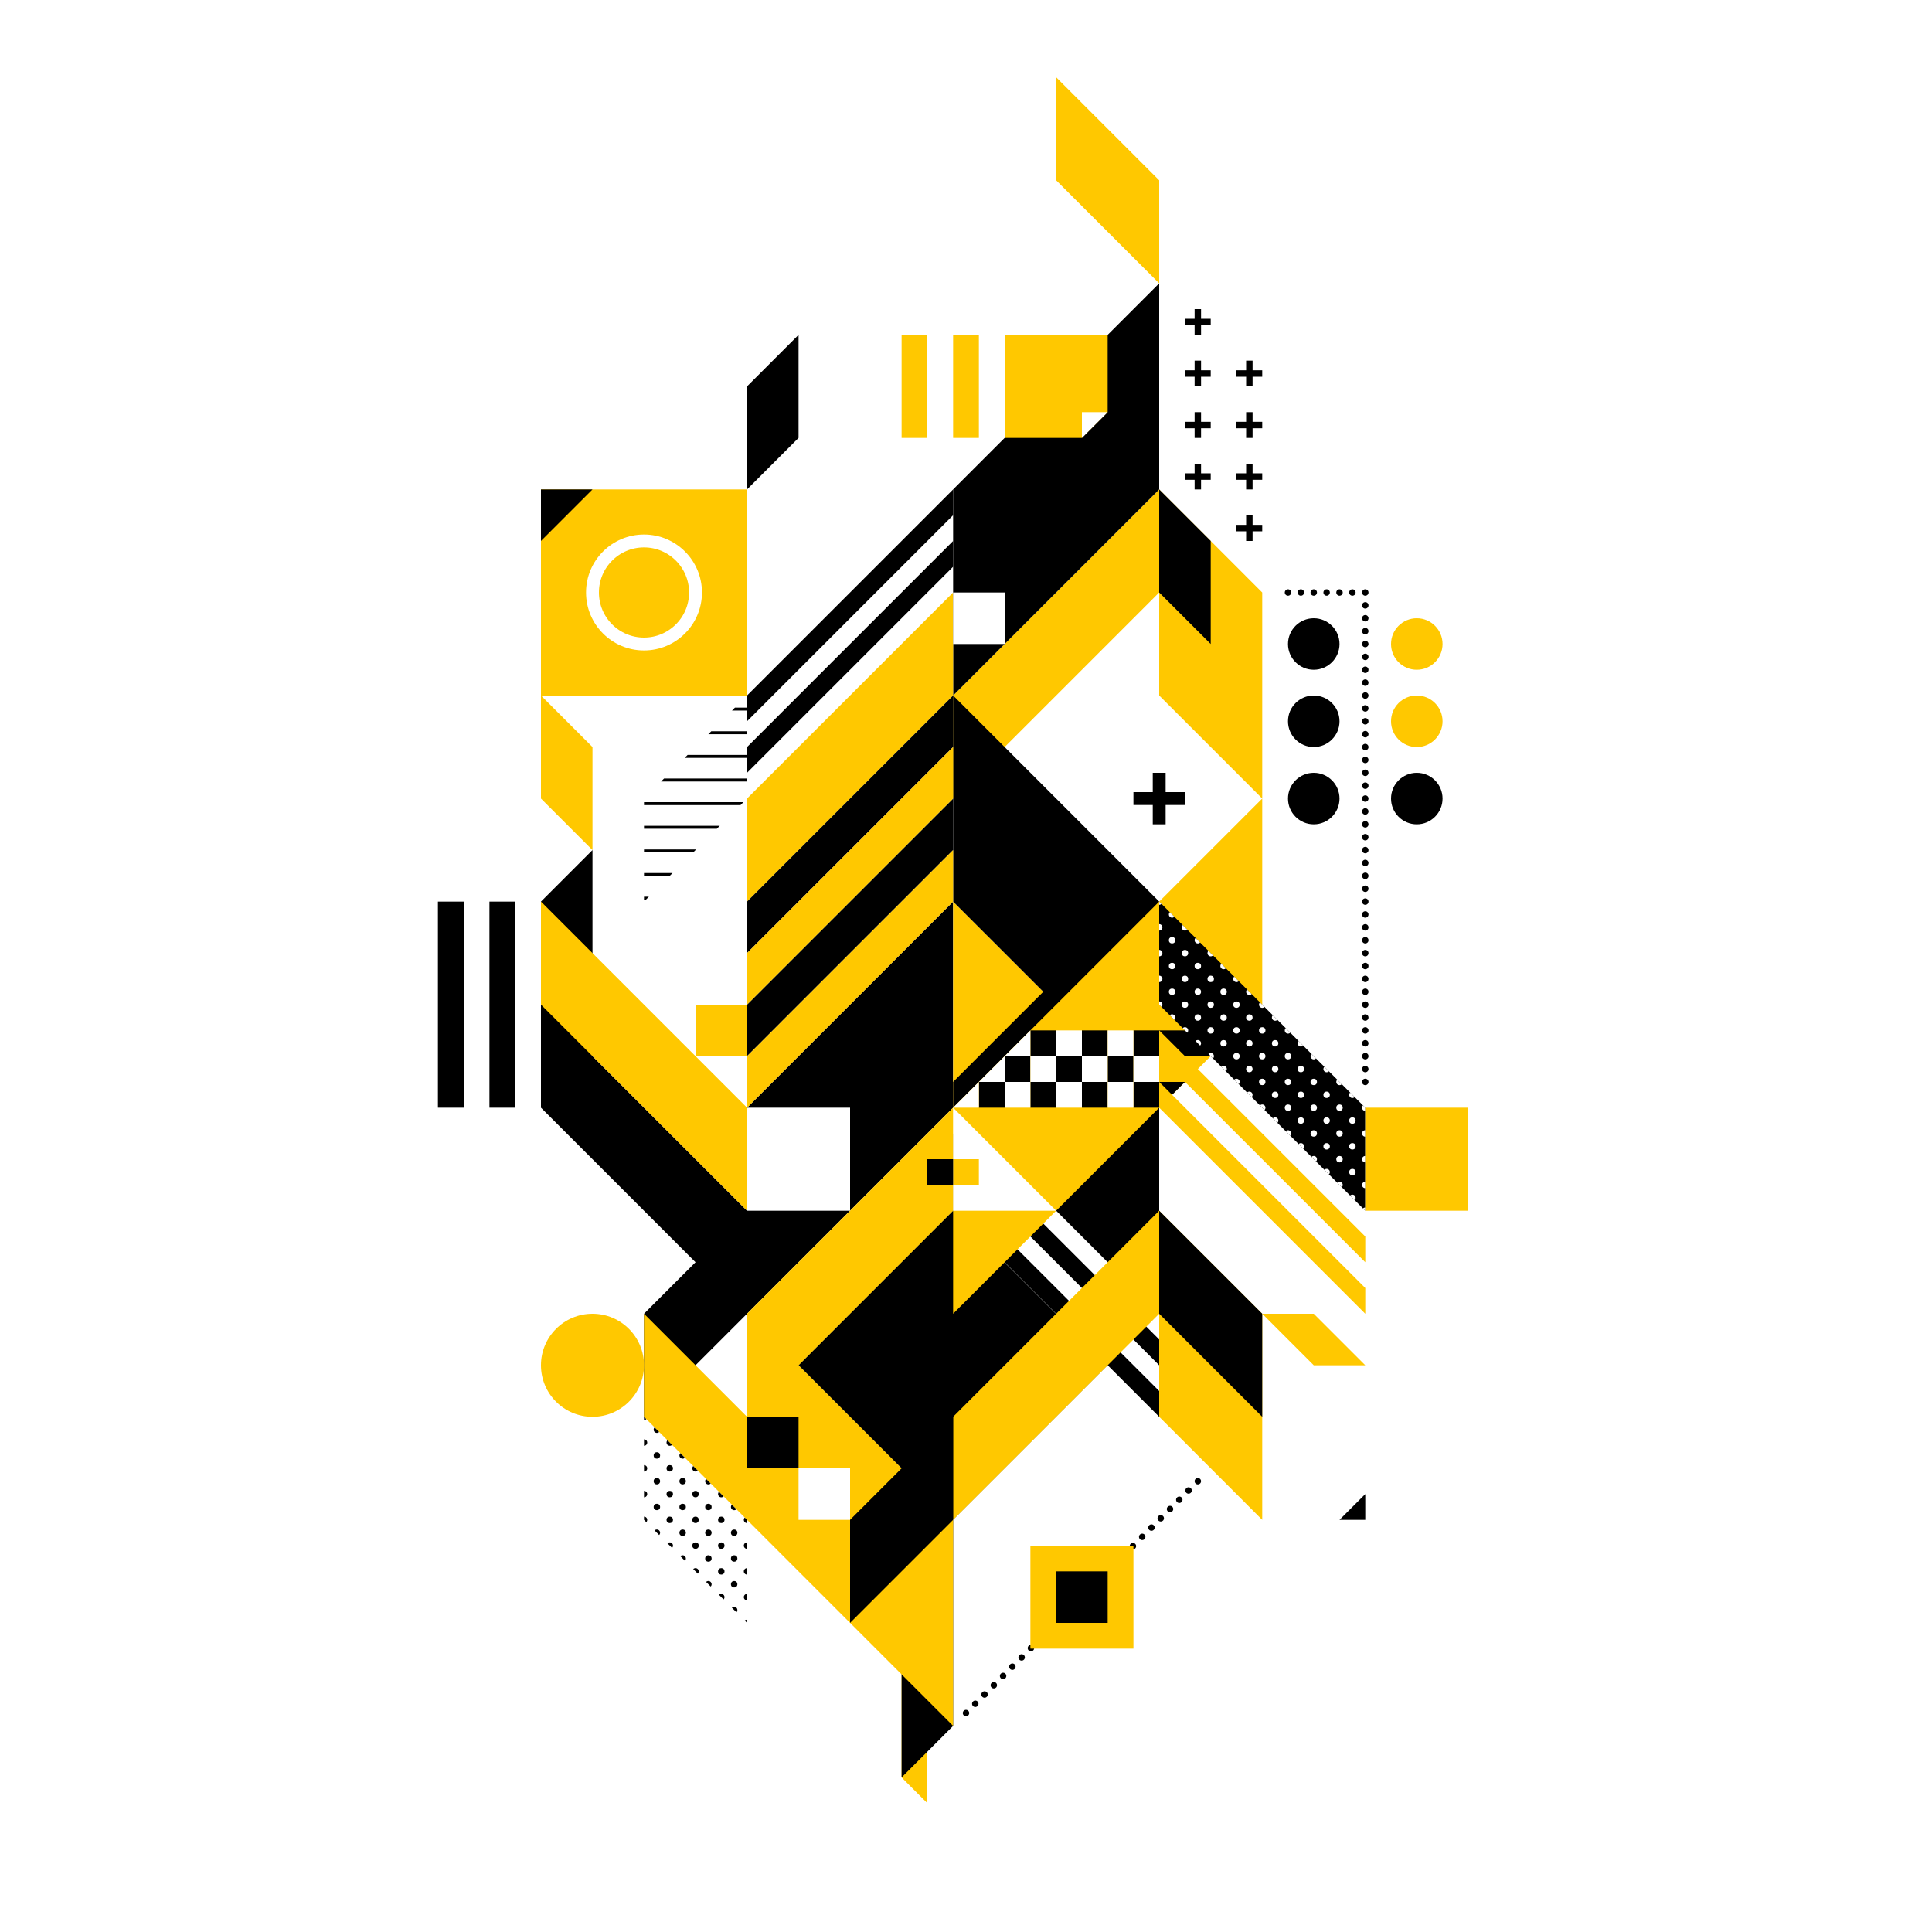 <?xml version="1.0" encoding="utf-8"?>
<!-- Generator: Adobe Illustrator 27.5.0, SVG Export Plug-In . SVG Version: 6.00 Build 0)  -->
<svg version="1.1" id="Artwork" xmlns="http://www.w3.org/2000/svg" xmlns:xlink="http://www.w3.org/1999/xlink" x="0px" y="0px"
	 viewBox="0 0 1200 1200" style="enable-background:new 0 0 1200 1200;" xml:space="preserve">
<rect style="fill:#FFFFFF;" width="1200" height="1200"/>
<rect x="336" y="304" style="fill:#FFC800;" width="128" height="128"/>
<polygon style="fill:#FFC800;" points="560,1104 576,1120 576,1056 560,1040 "/>
<polygon points="560,1104 592,1072 592,944 560,976 "/>
<rect x="524.118" y="780.118" transform="matrix(0.707 -0.707 0.707 0.707 -426.234 666.981)" width="135.764" height="135.764"/>
<polygon points="720,880 592,752 592,736 720,864 "/>
<polygon points="720,848 592,720 592,704 720,832 "/>
<polygon style="fill:#FFC800;" points="720,368 592,496 592,432 720,304 "/>
<polygon style="fill:#FFC800;" points="784,624 720,688 720,560 784,496 "/>
<polygon points="752,656 720,656 720,640 768,640 "/>
<polygon points="720,688 720,672 736,672 "/>
<polygon points="464,816 400,880 400,816 464,752 "/>
<polygon points="368,656 336,688 336,560 368,528 "/>
<polygon style="fill:#FFC800;" points="720,880 784,944 784,816 720,752 "/>
<polygon points="464,816 336,688 336,624 464,752 "/>
<polygon style="fill:#FFC800;" points="464,752 336,624 336,560 464,688 "/>
<polygon points="592,688 464,816 464,688 592,560 "/>
<polygon style="fill:#FFC800;" points="592,752 464,880 464,816 592,688 "/>
<polygon style="fill:#FFC800;" points="656,752 592,688 592,560 656,624 "/>
<polygon points="720,816 656,752 656,624 720,688 "/>
<polygon points="720,304 592,432 592,304 720,176 "/>
<polygon points="720,688 592,560 592,432 720,560 "/>
<polygon style="fill:#FFC800;" points="592,432 464,560 464,496 592,368 "/>
<polygon points="720,624 848,752 848,688 720,560 "/>
<polygon style="fill:#FFC800;" points="720,688 848,816 848,800 720,672 "/>
<polygon style="fill:#FFC800;" points="720,656 848,784 848,768 720,640 "/>
<polygon style="fill:#FFC800;" points="592,944 720,816 720,752 592,880 "/>
<polygon style="fill:#FFC800;" points="592,1072 464,944 464,816 592,944 "/>
<polygon style="fill:#FFC800;" points="720,688 592,816 592,688 720,560 "/>
<polygon style="fill:#FFC800;" points="720,432 720,304 784,368 784,496 "/>
<polygon style="fill:#FFC800;" points="368,528 336,496 336,432 368,464 "/>
<polygon style="fill:#FFC800;" points="688,256 671.992,272 624,272 624,208 688,208 "/>
<polygon style="fill:#FFFFFF;" points="672,272 672,256 688,256 "/>
<polygon style="fill:#FFC800;" points="400,880 464,944 464,880 400,816 "/>
<g>
	<circle cx="432" cy="928" r="2"/>
	<circle cx="432" cy="944" r="2"/>
	<circle cx="432" cy="960" r="2"/>
	<path d="M434,976c0-1.104-0.895-2-2-2c-0.553,0-1.053,0.224-1.414,0.586l2.828,2.829C433.776,977.052,434,976.552,434,976z"/>
	<path d="M464,1006c-0.553,0-1.053,0.224-1.414,0.586L464,1008V1006z"/>
	<path d="M450,992c0-1.104-0.895-2-2-2c-0.553,0-1.053,0.224-1.414,0.586l2.828,2.829C449.776,993.052,450,992.552,450,992z"/>
	<path d="M462,992c0,1.104,0.895,2,2,2v-4C462.895,990,462,990.896,462,992z"/>
	<circle cx="448" cy="976" r="2"/>
	<path d="M462,976c0,1.104,0.895,2,2,2v-4C462.895,974,462,974.896,462,976z"/>
	<circle cx="448" cy="960" r="2"/>
	<path d="M462,960c0,1.104,0.895,2,2,2v-4C462.895,958,462,958.896,462,960z"/>
	<circle cx="448" cy="944" r="2"/>
	<path d="M462,944c0,1.104,0.895,2,2,2v-2l-1.414-1.414C462.224,942.948,462,943.448,462,944z"/>
	<path d="M446,928c0,1.104,0.895,2,2,2c0.553,0,1.053-0.224,1.414-0.586l-2.828-2.829C446.224,926.948,446,927.448,446,928z"/>
	<path d="M438,920c0,1.104,0.895,2,2,2c0.553,0,1.053-0.224,1.414-0.586l-2.828-2.829C438.224,918.948,438,919.448,438,920z"/>
	<circle cx="440" cy="936" r="2"/>
	<circle cx="440" cy="952" r="2"/>
	<circle cx="440" cy="968" r="2"/>
	<path d="M442,984c0-1.104-0.895-2-2-2c-0.553,0-1.053,0.224-1.414,0.586l2.828,2.829C441.776,985.052,442,984.552,442,984z"/>
	<path d="M458,1000c0-1.104-0.895-2-2-2c-0.553,0-1.053,0.224-1.414,0.586l2.828,2.829C457.776,1001.052,458,1000.552,458,1000z"/>
	<circle cx="456" cy="984" r="2"/>
	<circle cx="456" cy="968" r="2"/>
	<circle cx="456" cy="952" r="2"/>
	<path d="M454,936c0,1.104,0.895,2,2,2c0.553,0,1.053-0.224,1.414-0.586l-2.828-2.829C454.224,934.948,454,935.448,454,936z"/>
	<path d="M430,912c0,1.104,0.895,2,2,2c0.553,0,1.053-0.224,1.414-0.586l-2.828-2.829C430.224,910.948,430,911.448,430,912z"/>
	<circle cx="416" cy="912" r="2"/>
	<path d="M402,896c0-1.104-0.895-2-2-2v4C401.105,898,402,897.104,402,896z"/>
	<path d="M414,896c0,1.104,0.895,2,2,2c0.553,0,1.053-0.224,1.414-0.586l-2.828-2.829C414.224,894.948,414,895.448,414,896z"/>
	<path d="M400,882c0.553,0,1.053-0.224,1.414-0.586L400,880V882z"/>
	<circle cx="408" cy="904" r="2"/>
	<path d="M422,904c0,1.104,0.895,2,2,2c0.553,0,1.053-0.224,1.414-0.586l-2.828-2.829C422.224,902.948,422,903.448,422,904z"/>
	<path d="M406,888c0,1.104,0.895,2,2,2c0.553,0,1.053-0.224,1.414-0.586l-2.828-2.829C406.224,886.948,406,887.448,406,888z"/>
	<path d="M418,960c0-1.104-0.895-2-2-2c-0.553,0-1.053,0.224-1.414,0.586l2.828,2.829C417.776,961.052,418,960.552,418,960z"/>
	<path d="M402,944c0-1.104-0.895-2-2-2v2l1.414,1.414C401.776,945.052,402,944.552,402,944z"/>
	<circle cx="416" cy="944" r="2"/>
	<path d="M402,928c0-1.104-0.895-2-2-2v4C401.105,930,402,929.104,402,928z"/>
	<path d="M402,912c0-1.104-0.895-2-2-2v4C401.105,914,402,913.104,402,912z"/>
	<circle cx="416" cy="928" r="2"/>
	<circle cx="424" cy="920" r="2"/>
	<path d="M426,968c0-1.104-0.895-2-2-2c-0.553,0-1.053,0.224-1.414,0.586l2.828,2.829C425.776,969.052,426,968.552,426,968z"/>
	<path d="M410,952c0-1.104-0.895-2-2-2c-0.553,0-1.053,0.224-1.414,0.586l2.828,2.829C409.776,953.052,410,952.552,410,952z"/>
	<circle cx="424" cy="952" r="2"/>
	<circle cx="408" cy="936" r="2"/>
	<circle cx="408" cy="920" r="2"/>
	<circle cx="424" cy="936" r="2"/>
</g>
<polygon points="592,944 528,1008 528,944 592,880 "/>
<g>
	<polygon points="412.437,483.563 410.602,485.398 464,485.398 464,483.563 	"/>
	<polygon points="427.118,468.882 425.282,470.718 464,470.718 464,468.882 	"/>
	<polygon points="441.799,454.201 439.963,456.036 464,456.036 464,454.201 	"/>
	<polygon points="456.479,439.521 454.645,441.356 464,441.356 464,439.521 	"/>
	<polygon points="400,556.968 400,558.803 401.197,558.803 403.032,556.968 	"/>
	<polygon points="400,542.287 400,544.122 415.878,544.122 417.713,542.287 	"/>
	<polygon points="400,527.606 400,529.441 430.559,529.441 432.394,527.606 	"/>
	<polygon points="400,512.925 400,514.76 445.24,514.76 447.075,512.925 	"/>
	<polygon points="400,498.244 400,500.079 459.92,500.079 461.756,498.244 	"/>
</g>
<polygon points="592,320 464,448 464,432 592,304 "/>
<polygon points="592,352 464,480 464,464 592,336 "/>
<polygon points="736,492 724,492 724,480 716,480 716,492 704,492 704,500 716,500 716,512 724,512 724,500 736,500 "/>
<g>
	<g>
		
			<line style="fill:none;stroke:#000000;stroke-width:4;stroke-linecap:round;stroke-linejoin:round;" x1="848" y1="672" x2="848" y2="672"/>
		
			<line style="fill:none;stroke:#000000;stroke-width:4;stroke-linecap:round;stroke-linejoin:round;stroke-dasharray:0,8;" x1="848" y1="664" x2="848" y2="372"/>
		
			<line style="fill:none;stroke:#000000;stroke-width:4;stroke-linecap:round;stroke-linejoin:round;" x1="848" y1="368" x2="848" y2="368"/>
		
			<line style="fill:none;stroke:#000000;stroke-width:4;stroke-linecap:round;stroke-linejoin:round;stroke-dasharray:0,8;" x1="840" y1="368" x2="804" y2="368"/>
		
			<line style="fill:none;stroke:#000000;stroke-width:4;stroke-linecap:round;stroke-linejoin:round;" x1="800" y1="368" x2="800" y2="368"/>
	</g>
</g>
<g>
	<g>
		
			<line style="fill:none;stroke:#000000;stroke-width:4;stroke-linecap:round;stroke-linejoin:round;" x1="600" y1="1064" x2="600" y2="1064"/>
		
			<line style="fill:none;stroke:#000000;stroke-width:4;stroke-linecap:round;stroke-linejoin:round;stroke-dasharray:0,8.146;" x1="605.76" y1="1058.24" x2="741.12" y2="922.88"/>
		
			<line style="fill:none;stroke:#000000;stroke-width:4;stroke-linecap:round;stroke-linejoin:round;" x1="744" y1="920" x2="744" y2="920"/>
	</g>
</g>
<g>
	<circle style="fill:#FFFFFF;" cx="816" cy="672" r="2"/>
	<circle style="fill:#FFFFFF;" cx="816" cy="688" r="2"/>
	<circle style="fill:#FFFFFF;" cx="816" cy="704" r="2"/>
	<path style="fill:#FFFFFF;" d="M816,718c-0.553,0-1.053,0.224-1.415,0.585l2.829,2.829c0.362-0.362,0.585-0.862,0.585-1.415
		C818,718.895,817.105,718,816,718z"/>
	<path style="fill:#FFFFFF;" d="M848,750c-0.553,0-1.053,0.224-1.414,0.586L848,752V750z"/>
	<path style="fill:#FFFFFF;" d="M834,736c0-1.104-0.895-2-2-2c-0.553,0-1.053,0.224-1.414,0.586l2.828,2.829
		C833.776,737.052,834,736.552,834,736z"/>
	<path style="fill:#FFFFFF;" d="M846,736c0,1.104,0.895,2,2,2v-4C846.895,734,846,734.896,846,736z"/>
	<circle style="fill:#FFFFFF;" cx="832" cy="720" r="2"/>
	<path style="fill:#FFFFFF;" d="M846,720c0,1.105,0.895,2,2,2v-4C846.895,718,846,718.895,846,720z"/>
	<circle style="fill:#FFFFFF;" cx="832" cy="704" r="2"/>
	<path style="fill:#FFFFFF;" d="M846,704c0,1.105,0.895,2,2,2v-4C846.895,702,846,702.895,846,704z"/>
	<circle style="fill:#FFFFFF;" cx="832" cy="688" r="2"/>
	<path style="fill:#FFFFFF;" d="M848,690v-2l-1.415-1.415C846.224,686.947,846,687.447,846,688C846,689.105,846.895,690,848,690z"/>
	<path style="fill:#FFFFFF;" d="M832,674c0.553,0,1.053-0.224,1.415-0.585l-2.829-2.829C830.224,670.947,830,671.447,830,672
		C830,673.105,830.895,674,832,674z"/>
	<path style="fill:#FFFFFF;" d="M824,666c0.553,0,1.053-0.224,1.415-0.585l-2.829-2.829C822.224,662.947,822,663.447,822,664
		C822,665.105,822.895,666,824,666z"/>
	<circle style="fill:#FFFFFF;" cx="824" cy="680" r="2"/>
	<circle style="fill:#FFFFFF;" cx="824" cy="696" r="2"/>
	<circle style="fill:#FFFFFF;" cx="824" cy="712" r="2"/>
	<path style="fill:#FFFFFF;" d="M824,726c-0.553,0-1.053,0.224-1.415,0.585l2.829,2.829c0.362-0.362,0.585-0.862,0.585-1.415
		C826,726.895,825.105,726,824,726z"/>
	<path style="fill:#FFFFFF;" d="M842,744c0-1.104-0.895-2-2-2c-0.553,0-1.053,0.224-1.414,0.586l2.828,2.829
		C841.776,745.052,842,744.552,842,744z"/>
	<circle style="fill:#FFFFFF;" cx="840" cy="728" r="2"/>
	<circle style="fill:#FFFFFF;" cx="840" cy="712" r="2"/>
	<circle style="fill:#FFFFFF;" cx="840" cy="696" r="2"/>
	<path style="fill:#FFFFFF;" d="M840,682c0.553,0,1.053-0.224,1.415-0.585l-2.829-2.829C838.224,678.947,838,679.447,838,680
		C838,681.105,838.895,682,840,682z"/>
	<path style="fill:#FFFFFF;" d="M814,656c0,1.105,0.895,2,2,2c0.553,0,1.053-0.224,1.415-0.585l-2.829-2.829
		C814.224,654.948,814,655.448,814,656z"/>
	<path style="fill:#FFFFFF;" d="M752,654c-0.553,0-1.053,0.224-1.414,0.586l2.829,2.829c0.362-0.362,0.585-0.862,0.585-1.415
		C754,654.896,753.105,654,752,654z"/>
	<circle style="fill:#FFFFFF;" cx="768" cy="656" r="2"/>
	<circle style="fill:#FFFFFF;" cx="784" cy="656" r="2"/>
	<circle style="fill:#FFFFFF;" cx="800" cy="656" r="2"/>
	<path style="fill:#FFFFFF;" d="M738,640c0-1.104-0.895-2-2-2c-0.553,0-1.053,0.224-1.414,0.586l2.828,2.829
		C737.776,641.052,738,640.552,738,640z"/>
	<circle style="fill:#FFFFFF;" cx="752" cy="640" r="2"/>
	<circle style="fill:#FFFFFF;" cx="768" cy="640" r="2"/>
	<circle style="fill:#FFFFFF;" cx="784" cy="640" r="2"/>
	<path style="fill:#FFFFFF;" d="M798,640c0,1.104,0.895,2,2,2c0.553,0,1.053-0.224,1.414-0.586l-2.828-2.829
		C798.224,638.948,798,639.448,798,640z"/>
	<path style="fill:#FFFFFF;" d="M722,624c0-1.104-0.895-2-2-2v2l1.414,1.414C721.776,625.052,722,624.552,722,624z"/>
	<circle style="fill:#FFFFFF;" cx="736" cy="624" r="2"/>
	<circle style="fill:#FFFFFF;" cx="752" cy="624" r="2"/>
	<circle style="fill:#FFFFFF;" cx="768" cy="624" r="2"/>
	<path style="fill:#FFFFFF;" d="M782,624c0,1.104,0.895,2,2,2c0.553,0,1.053-0.224,1.414-0.586l-2.828-2.829
		C782.224,622.948,782,623.448,782,624z"/>
	<path style="fill:#FFFFFF;" d="M722,608c0-1.104-0.895-2-2-2v4C721.105,610,722,609.104,722,608z"/>
	<circle style="fill:#FFFFFF;" cx="736" cy="608" r="2"/>
	<circle style="fill:#FFFFFF;" cx="752" cy="608" r="2"/>
	<path style="fill:#FFFFFF;" d="M766,608c0,1.104,0.895,2,2,2c0.553,0,1.053-0.224,1.414-0.586l-2.828-2.829
		C766.224,606.948,766,607.448,766,608z"/>
	<path style="fill:#FFFFFF;" d="M720,590v4c1.105,0,2-0.895,2-2S721.105,590,720,590z"/>
	<circle style="fill:#FFFFFF;" cx="736" cy="592" r="2"/>
	<path style="fill:#FFFFFF;" d="M752,594c0.553,0,1.053-0.224,1.415-0.585l-2.829-2.829C750.224,590.947,750,591.447,750,592
		C750,593.105,750.895,594,752,594z"/>
	<path style="fill:#FFFFFF;" d="M720,574v4c1.105,0,2-0.895,2-2S721.105,574,720,574z"/>
	<path style="fill:#FFFFFF;" d="M736,578c0.553,0,1.053-0.224,1.415-0.585l-2.829-2.829C734.224,574.947,734,575.447,734,576
		C734,577.105,734.895,578,736,578z"/>
	<path style="fill:#FFFFFF;" d="M720,562c0.553,0,1.053-0.224,1.415-0.585L720,560V562z"/>
	<path style="fill:#FFFFFF;" d="M746,648c0-1.104-0.895-2-2-2c-0.553,0-1.053,0.224-1.414,0.586l2.828,2.829
		C745.776,649.052,746,648.552,746,648z"/>
	<circle style="fill:#FFFFFF;" cx="760" cy="648" r="2"/>
	<circle style="fill:#FFFFFF;" cx="776" cy="648" r="2"/>
	<circle style="fill:#FFFFFF;" cx="792" cy="648" r="2"/>
	<path style="fill:#FFFFFF;" d="M806,648c0,1.104,0.895,2,2,2c0.553,0,1.053-0.224,1.414-0.586l-2.828-2.829
		C806.224,646.948,806,647.448,806,648z"/>
	<path style="fill:#FFFFFF;" d="M730,632c0-1.104-0.895-2-2-2c-0.553,0-1.053,0.224-1.414,0.586l2.828,2.829
		C729.776,633.052,730,632.552,730,632z"/>
	<circle style="fill:#FFFFFF;" cx="744" cy="632" r="2"/>
	<circle style="fill:#FFFFFF;" cx="760" cy="632" r="2"/>
	<circle style="fill:#FFFFFF;" cx="776" cy="632" r="2"/>
	<path style="fill:#FFFFFF;" d="M790,632c0,1.104,0.895,2,2,2c0.553,0,1.053-0.224,1.414-0.586l-2.828-2.829
		C790.224,630.948,790,631.448,790,632z"/>
	<circle style="fill:#FFFFFF;" cx="728" cy="616" r="2"/>
	<circle style="fill:#FFFFFF;" cx="744" cy="616" r="2"/>
	<circle style="fill:#FFFFFF;" cx="760" cy="616" r="2"/>
	<path style="fill:#FFFFFF;" d="M774,616c0,1.104,0.895,2,2,2c0.553,0,1.053-0.224,1.414-0.586l-2.828-2.829
		C774.224,614.948,774,615.448,774,616z"/>
	<circle style="fill:#FFFFFF;" cx="728" cy="600" r="2"/>
	<circle style="fill:#FFFFFF;" cx="744" cy="600" r="2"/>
	<path style="fill:#FFFFFF;" d="M760,602c0.553,0,1.053-0.224,1.415-0.585l-2.829-2.829C758.224,598.947,758,599.447,758,600
		C758,601.105,758.895,602,760,602z"/>
	<circle style="fill:#FFFFFF;" cx="728" cy="584" r="2"/>
	<path style="fill:#FFFFFF;" d="M744,586c0.553,0,1.053-0.224,1.415-0.585l-2.829-2.829C742.224,582.947,742,583.447,742,584
		C742,585.105,742.895,586,744,586z"/>
	<path style="fill:#FFFFFF;" d="M728,570c0.553,0,1.053-0.224,1.415-0.585l-2.829-2.829C726.224,566.947,726,567.447,726,568
		C726,569.105,726.895,570,728,570z"/>
	<path style="fill:#FFFFFF;" d="M800,702c-0.553,0-1.053,0.224-1.415,0.585l2.829,2.829c0.362-0.362,0.585-0.862,0.585-1.415
		C802,702.895,801.105,702,800,702z"/>
	<path style="fill:#FFFFFF;" d="M784,686c-0.553,0-1.053,0.224-1.415,0.585l2.829,2.829c0.362-0.362,0.585-0.862,0.585-1.415
		C786,686.895,785.105,686,784,686z"/>
	<circle style="fill:#FFFFFF;" cx="800" cy="688" r="2"/>
	<path style="fill:#FFFFFF;" d="M768,670c-0.553,0-1.053,0.224-1.415,0.585l2.829,2.829c0.362-0.362,0.585-0.862,0.585-1.415
		C770,670.895,769.105,670,768,670z"/>
	<circle style="fill:#FFFFFF;" cx="784" cy="672" r="2"/>
	<circle style="fill:#FFFFFF;" cx="800" cy="672" r="2"/>
	<path style="fill:#FFFFFF;" d="M760,662c-0.553,0-1.053,0.224-1.415,0.585l2.829,2.829c0.362-0.362,0.585-0.862,0.585-1.415
		C762,662.895,761.105,662,760,662z"/>
	<circle style="fill:#FFFFFF;" cx="776" cy="664" r="2"/>
	<circle style="fill:#FFFFFF;" cx="808" cy="664" r="2"/>
	<path style="fill:#FFFFFF;" d="M808,710c-0.553,0-1.053,0.224-1.415,0.585l2.829,2.829c0.362-0.362,0.585-0.862,0.585-1.415
		C810,710.895,809.105,710,808,710z"/>
	<path style="fill:#FFFFFF;" d="M792,694c-0.553,0-1.053,0.224-1.415,0.585l2.829,2.829c0.362-0.362,0.585-0.862,0.585-1.415
		C794,694.895,793.105,694,792,694z"/>
	<circle style="fill:#FFFFFF;" cx="808" cy="696" r="2"/>
	<path style="fill:#FFFFFF;" d="M776,678c-0.553,0-1.053,0.224-1.415,0.585l2.829,2.829c0.362-0.362,0.585-0.862,0.585-1.415
		C778,678.895,777.105,678,776,678z"/>
	<circle style="fill:#FFFFFF;" cx="792" cy="680" r="2"/>
	<circle style="fill:#FFFFFF;" cx="792" cy="664" r="2"/>
	<circle style="fill:#FFFFFF;" cx="808" cy="680" r="2"/>
</g>
<polygon points="336,336 336,304 368,304 "/>
<polygon points="832,944 848,944 848,928 "/>
<circle cx="816" cy="496" r="16"/>
<circle cx="816" cy="448" r="16"/>
<circle cx="816" cy="400" r="16"/>
<circle cx="880" cy="496" r="16"/>
<circle style="fill:#FFC800;" cx="880" cy="448" r="16"/>
<circle style="fill:#FFC800;" cx="880" cy="400" r="16"/>
<g>
	<line style="fill:none;stroke:#000000;stroke-width:4;stroke-miterlimit:10;" x1="744" y1="240" x2="744" y2="224"/>
	<line style="fill:none;stroke:#000000;stroke-width:4;stroke-miterlimit:10;" x1="752" y1="232" x2="736" y2="232"/>
	<line style="fill:none;stroke:#000000;stroke-width:4;stroke-miterlimit:10;" x1="744" y1="272" x2="744" y2="256"/>
	<line style="fill:none;stroke:#000000;stroke-width:4;stroke-miterlimit:10;" x1="752" y1="264" x2="736" y2="264"/>
	<line style="fill:none;stroke:#000000;stroke-width:4;stroke-miterlimit:10;" x1="776" y1="272" x2="776" y2="256"/>
	<line style="fill:none;stroke:#000000;stroke-width:4;stroke-miterlimit:10;" x1="784" y1="264" x2="768" y2="264"/>
	<line style="fill:none;stroke:#000000;stroke-width:4;stroke-miterlimit:10;" x1="744" y1="208" x2="744" y2="192"/>
	<line style="fill:none;stroke:#000000;stroke-width:4;stroke-miterlimit:10;" x1="752" y1="200" x2="736" y2="200"/>
	<line style="fill:none;stroke:#000000;stroke-width:4;stroke-miterlimit:10;" x1="776" y1="240" x2="776" y2="224"/>
	<line style="fill:none;stroke:#000000;stroke-width:4;stroke-miterlimit:10;" x1="784" y1="232" x2="768" y2="232"/>
	<line style="fill:none;stroke:#000000;stroke-width:4;stroke-miterlimit:10;" x1="776" y1="304" x2="776" y2="288"/>
	<line style="fill:none;stroke:#000000;stroke-width:4;stroke-miterlimit:10;" x1="784" y1="296" x2="768" y2="296"/>
	<line style="fill:none;stroke:#000000;stroke-width:4;stroke-miterlimit:10;" x1="744" y1="304" x2="744" y2="288"/>
	<line style="fill:none;stroke:#000000;stroke-width:4;stroke-miterlimit:10;" x1="752" y1="296" x2="736" y2="296"/>
	<line style="fill:none;stroke:#000000;stroke-width:4;stroke-miterlimit:10;" x1="776" y1="336" x2="776" y2="320"/>
	<line style="fill:none;stroke:#000000;stroke-width:4;stroke-miterlimit:10;" x1="784" y1="328" x2="768" y2="328"/>
</g>
<rect x="592" y="208" style="fill:#FFC800;" width="16" height="64"/>
<rect x="560" y="208" style="fill:#FFC800;" width="16" height="64"/>
<polygon points="592,464 464,592 464,560 592,432 "/>
<polygon points="592,528 464,656 464,624 592,496 "/>
<polygon style="fill:#FFC800;" points="592,560 464,688 464,656 592,528 "/>
<polygon style="fill:#FFC800;" points="592,496 464,624 464,592 592,464 "/>
<polygon points="656,608 592,672 592,688 656,624 "/>
<polygon points="784,816 720,752 720,816 784,880 "/>
<rect x="304" y="560" width="16" height="128"/>
<rect x="272" y="560" width="16" height="128"/>
<rect x="704" y="640" width="16" height="16"/>
<rect x="688" y="656" width="16" height="16"/>
<rect x="672" y="672" width="16" height="16"/>
<rect x="672" y="640" width="16" height="16"/>
<rect x="656" y="656" width="16" height="16"/>
<rect x="640" y="672" width="16" height="16"/>
<rect x="640" y="640" width="16" height="16"/>
<rect x="624" y="656" width="16" height="16"/>
<rect x="608" y="672" width="16" height="16"/>
<rect x="704" y="672" width="16" height="16"/>
<rect x="704" y="656" style="fill:#FFFFFF;" width="16" height="16"/>
<rect x="688" y="640" style="fill:#FFFFFF;" width="16" height="16"/>
<rect x="688" y="672" style="fill:#FFFFFF;" width="16" height="16"/>
<rect x="672" y="656" style="fill:#FFFFFF;" width="16" height="16"/>
<rect x="656" y="640" style="fill:#FFFFFF;" width="16" height="16"/>
<rect x="656" y="672" style="fill:#FFFFFF;" width="16" height="16"/>
<rect x="640" y="656" style="fill:#FFFFFF;" width="16" height="16"/>
<rect x="624" y="672" style="fill:#FFFFFF;" width="16" height="16"/>
<polygon style="fill:#FFFFFF;" points="624,656 640,640 640,656 "/>
<polygon style="fill:#FFFFFF;" points="608,672 624,656 624,672 "/>
<polygon style="fill:#FFFFFF;" points="592,688 608,672 608,688 "/>
<rect x="496" y="912" style="fill:#FFFFFF;" width="32" height="32"/>
<rect x="464" y="880" width="32" height="32"/>
<rect x="592" y="368" style="fill:#FFFFFF;" width="32" height="32"/>
<rect x="464" y="688" style="fill:#FFFFFF;" width="64" height="64"/>
<rect x="848" y="688" style="fill:#FFC800;" width="64" height="64"/>
<rect x="432" y="624" style="fill:#FFC800;" width="32" height="32"/>
<polygon style="fill:#FFC800;" points="784,816 816,816 848,848 816,848 "/>
<polygon style="fill:#FFC800;" points="656,48 720,112 720,176 656,112 "/>
<polygon style="fill:#FFFFFF;" points="592,752 592,688 656,752 "/>
<rect x="592" y="720" style="fill:#FFC800;" width="16" height="16"/>
<rect x="576" y="720" width="16" height="16"/>
<polygon points="720,304 752,336 752,400 720,368 "/>
<rect x="640" y="960" style="fill:#FFC800;" width="64" height="64"/>
<rect x="656" y="976" width="32" height="32"/>
<polygon points="464,304 496,272 496,208 464,240 "/>
<circle style="fill:none;stroke:#FFFFFF;stroke-width:8;stroke-miterlimit:10;" cx="400" cy="368" r="32"/>
<circle style="fill:#FFC800;" cx="368" cy="848" r="32"/>
</svg>
